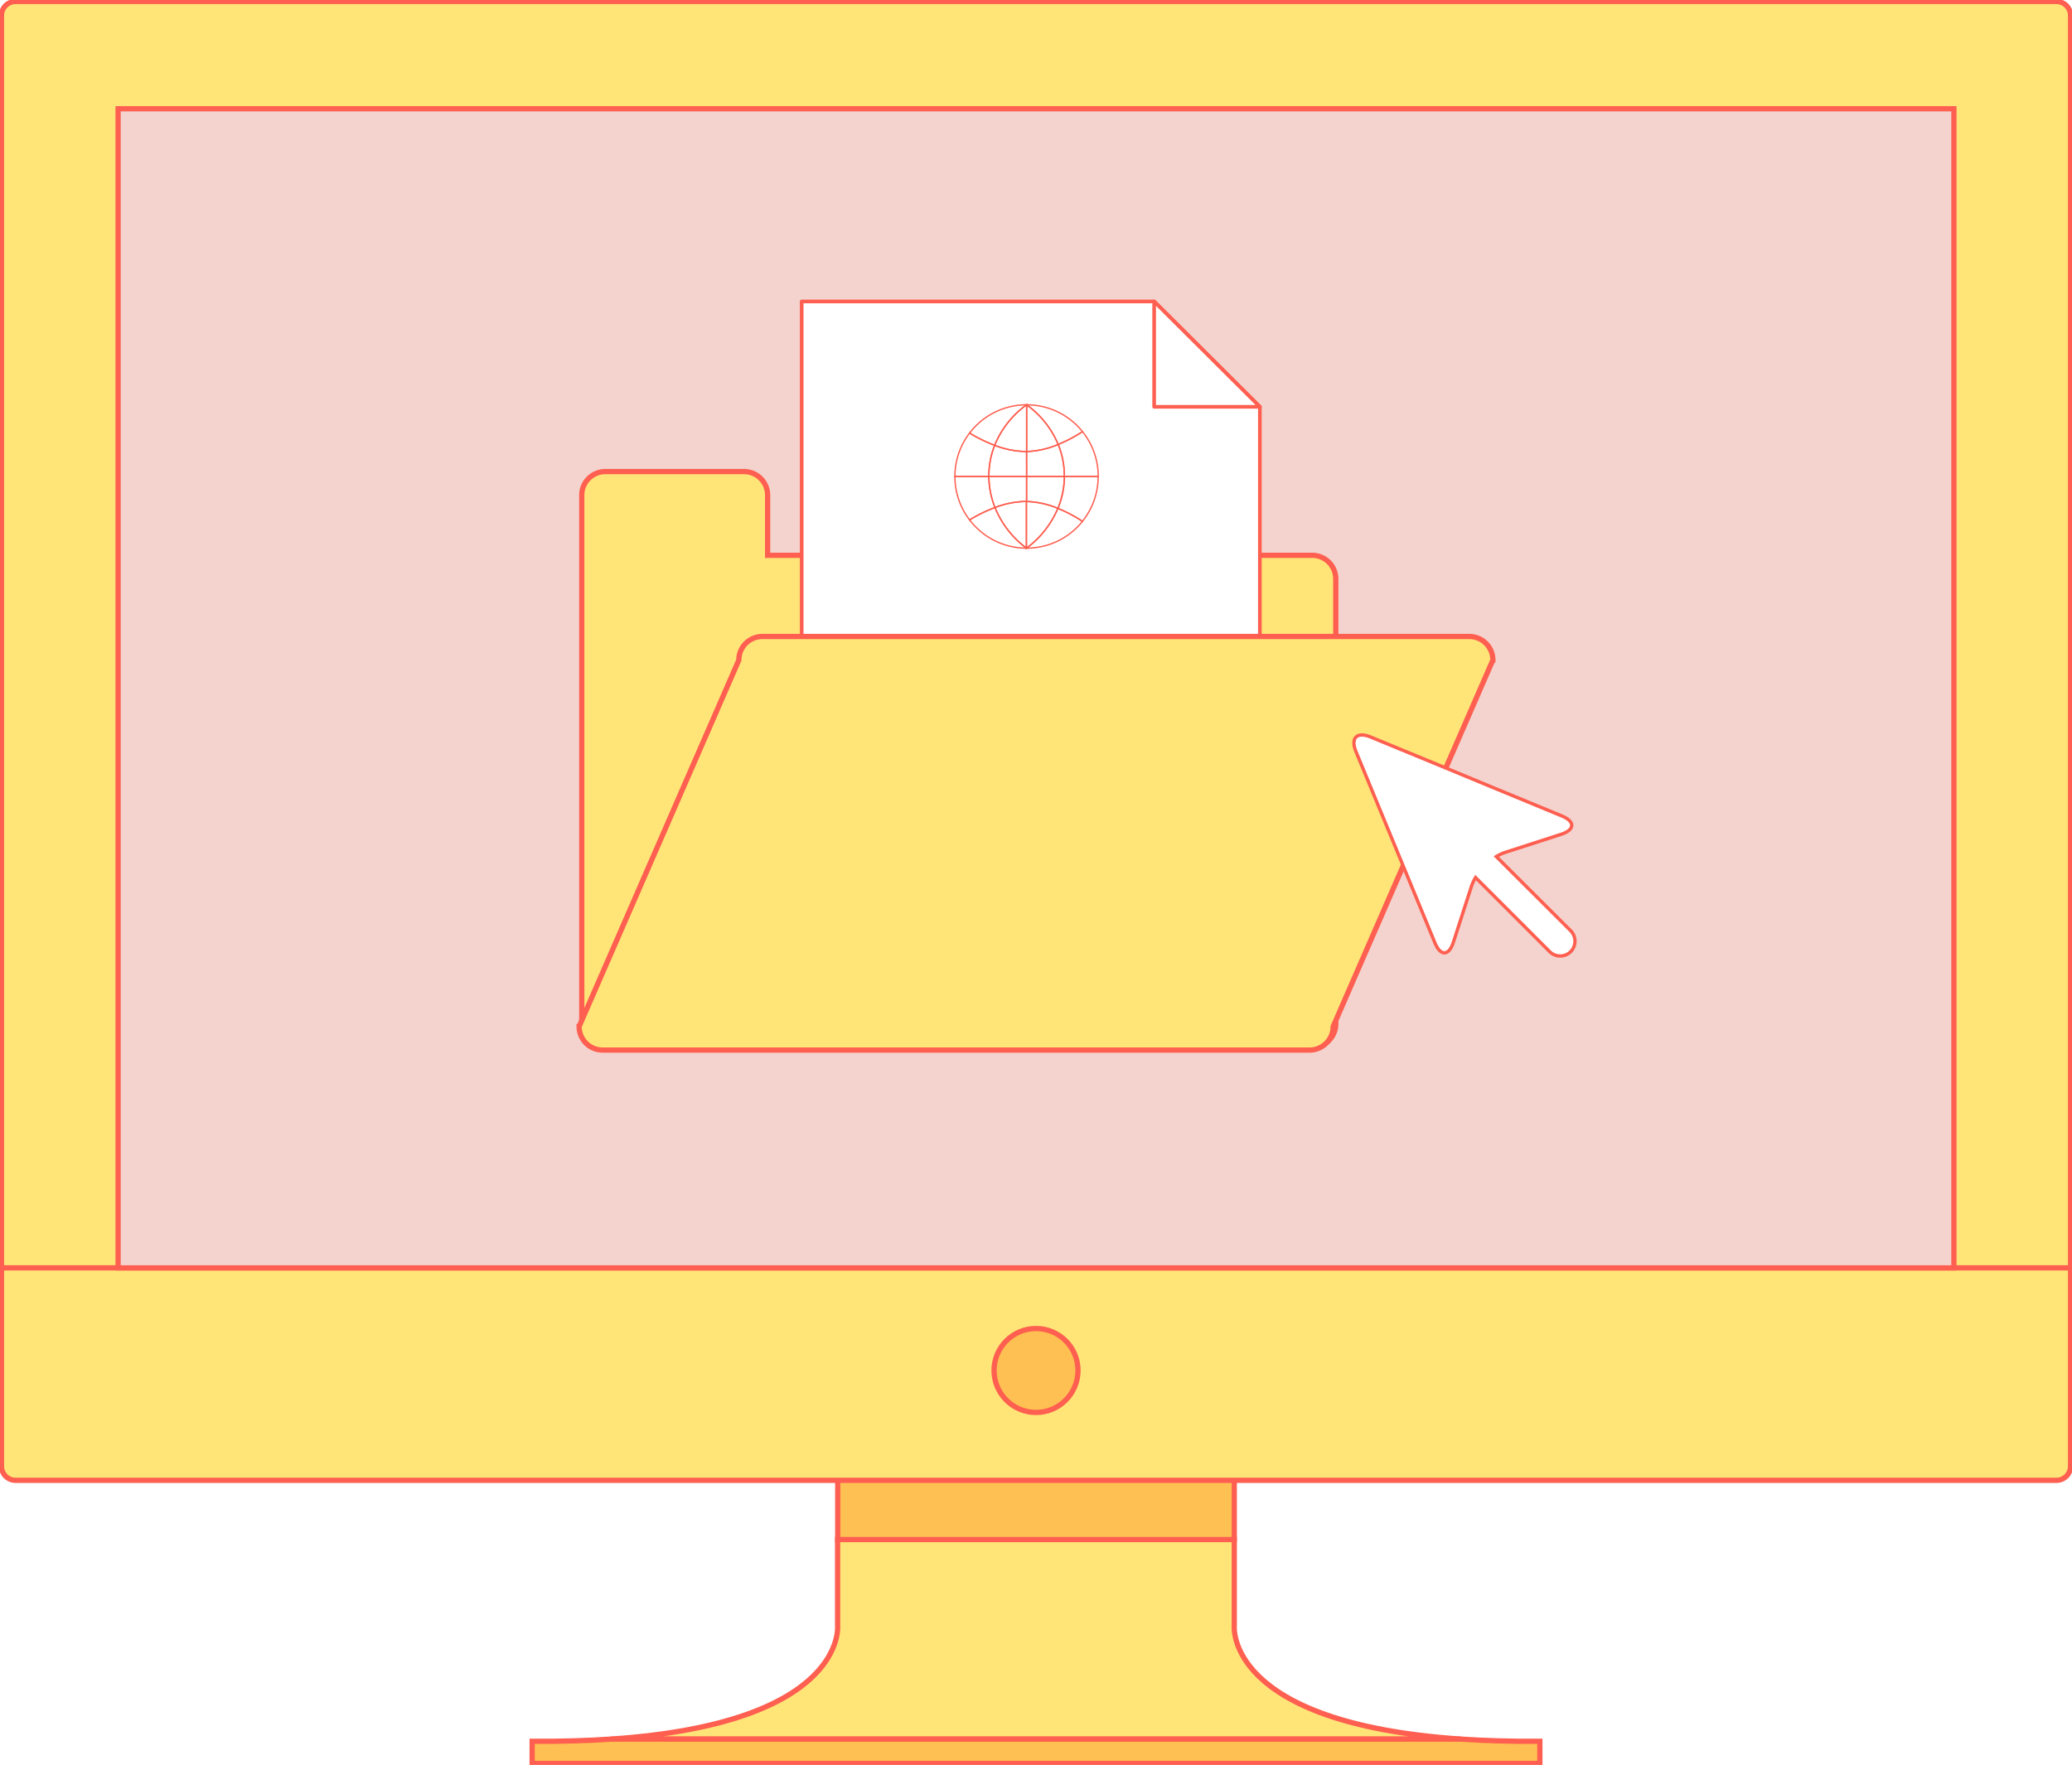 <svg xmlns="http://www.w3.org/2000/svg" xmlns:xlink="http://www.w3.org/1999/xlink" viewBox="0 0 527.59 449.49"><defs><style>.cls-1,.cls-12{fill:none;}.cls-2{fill:#ffe578;}.cls-3{fill:#fec052;}.cls-4{fill:#fe5f50;}.cls-10,.cls-12,.cls-13,.cls-5,.cls-6,.cls-7,.cls-8,.cls-9{stroke-miterlimit:10;}.cls-10,.cls-11,.cls-12,.cls-5,.cls-6,.cls-7,.cls-8,.cls-9{stroke-width:0.75px;}.cls-5{fill:url(#New_Pattern_Swatch_3);}.cls-5,.cls-6{stroke:url(#New_Pattern_Swatch_6);}.cls-6{fill:url(#New_Pattern_Swatch_4);}.cls-7{fill:url(#New_Pattern_Swatch_3-3);stroke:url(#New_Pattern_Swatch_6-7);}.cls-8{fill:url(#New_Pattern_Swatch_4-5);stroke:url(#New_Pattern_Swatch_6-11);}.cls-9{fill:#f4d3ce;stroke:url(#New_Pattern_Swatch_6-13);}.cls-10{fill:url(#New_Pattern_Swatch_3-7);stroke:url(#New_Pattern_Swatch_6-15);}.cls-11,.cls-13{fill:#fff;}.cls-11{stroke-linecap:round;stroke-linejoin:round;stroke:url(#New_Pattern_Swatch_6-17);}.cls-12{stroke:url(#New_Pattern_Swatch_6-23);}.cls-13{stroke:url(#New_Pattern_Swatch_6-55);}</style><pattern id="New_Pattern_Swatch_3" data-name="New Pattern Swatch 3" width="88" height="88" patternTransform="translate(-433.51 -747.39) scale(1.78)" patternUnits="userSpaceOnUse" viewBox="0 0 88 88"><rect class="cls-1" width="88" height="88"/><rect class="cls-2" width="88" height="88"/></pattern><pattern id="New_Pattern_Swatch_6" data-name="New Pattern Swatch 6" width="88" height="88" patternTransform="translate(-433.51 -747.39) scale(1.78)" patternUnits="userSpaceOnUse" viewBox="0 0 88 88"><rect class="cls-1" width="88" height="88"/><rect class="cls-4" width="88" height="88"/></pattern><pattern id="New_Pattern_Swatch_4" data-name="New Pattern Swatch 4" width="88" height="88" patternTransform="translate(-433.51 -747.39) scale(1.78)" patternUnits="userSpaceOnUse" viewBox="0 0 88 88"><rect class="cls-1" width="88" height="88"/><rect class="cls-3" width="88" height="88"/></pattern><pattern id="New_Pattern_Swatch_3-3" data-name="New Pattern Swatch 3" width="88" height="88" patternTransform="translate(-434.1 -747.39) scale(1.78)" patternUnits="userSpaceOnUse" viewBox="0 0 88 88"><rect class="cls-1" width="88" height="88"/><rect class="cls-2" width="88" height="88"/></pattern><pattern id="New_Pattern_Swatch_6-7" data-name="New Pattern Swatch 6" width="88" height="88" patternTransform="translate(-434.1 -747.39) scale(1.78)" patternUnits="userSpaceOnUse" viewBox="0 0 88 88"><rect class="cls-1" width="88" height="88"/><rect class="cls-4" width="88" height="88"/></pattern><pattern id="New_Pattern_Swatch_4-5" data-name="New Pattern Swatch 4" width="88" height="88" patternTransform="translate(-433.21 -747.39) scale(1.78)" patternUnits="userSpaceOnUse" viewBox="0 0 88 88"><rect class="cls-1" width="88" height="88"/><rect class="cls-3" width="88" height="88"/></pattern><pattern id="New_Pattern_Swatch_6-11" data-name="New Pattern Swatch 6" width="88" height="88" patternTransform="translate(-433.21 -747.39) scale(1.78)" patternUnits="userSpaceOnUse" viewBox="0 0 88 88"><rect class="cls-1" width="88" height="88"/><rect class="cls-4" width="88" height="88"/></pattern><pattern id="New_Pattern_Swatch_6-13" data-name="New Pattern Swatch 6" width="88" height="88" patternTransform="translate(-432.91 -747.39) scale(1.78)" patternUnits="userSpaceOnUse" viewBox="0 0 88 88"><rect class="cls-1" width="88" height="88"/><rect class="cls-4" width="88" height="88"/></pattern><pattern id="New_Pattern_Swatch_3-7" data-name="New Pattern Swatch 3" width="88" height="88" patternTransform="translate(-425.62 -744.39) scale(1.78)" patternUnits="userSpaceOnUse" viewBox="0 0 88 88"><rect class="cls-1" width="88" height="88"/><rect class="cls-2" width="88" height="88"/></pattern><pattern id="New_Pattern_Swatch_6-15" data-name="New Pattern Swatch 6" width="88" height="88" patternTransform="translate(-425.62 -744.39) scale(1.78)" patternUnits="userSpaceOnUse" viewBox="0 0 88 88"><rect class="cls-1" width="88" height="88"/><rect class="cls-4" width="88" height="88"/></pattern><pattern id="New_Pattern_Swatch_6-17" data-name="New Pattern Swatch 6" width="88" height="88" patternTransform="translate(253.47 163.37) scale(1.24)" patternUnits="userSpaceOnUse" viewBox="0 0 88 88"><rect class="cls-1" width="88" height="88"/><rect class="cls-4" width="88" height="88"/></pattern><pattern id="New_Pattern_Swatch_6-23" data-name="New Pattern Swatch 6" width="88" height="88" patternTransform="translate(57.6 -14.4) scale(0.45)" patternUnits="userSpaceOnUse" viewBox="0 0 88 88"><rect class="cls-1" width="88" height="88"/><rect class="cls-4" width="88" height="88"/></pattern><pattern id="New_Pattern_Swatch_6-55" data-name="New Pattern Swatch 6" width="88" height="88" patternTransform="translate(290.34 159.36) rotate(-45) scale(0.85)" patternUnits="userSpaceOnUse" viewBox="0 0 88 88"><rect class="cls-1" width="88" height="88"/><rect class="cls-4" width="88" height="88"/></pattern></defs><title>aiaiAsset 18</title><g id="Layer_2" data-name="Layer 2"><g id="Layer_1-2" data-name="Layer 1"><path class="cls-5" d="M314.28,414.07v-22h-101v22s2.44,24.77-57.75,28.84H372C311.84,438.84,314.28,414.07,314.28,414.07Z"/><polygon class="cls-6" points="314.28 370.12 263.8 370.12 213.31 370.12 213.31 392.09 314.28 392.09 314.28 370.12"/><path class="cls-6" d="M372,442.91H155.56c-6,.41-12.7.61-20.06.56v5.64H392.09v-5.64C384.73,443.52,378.07,443.32,372,442.91Z"/><path class="cls-7" d="M527.22,3.94A3.58,3.58,0,0,0,523.65.38H3.94A3.57,3.57,0,0,0,.38,3.94v319H527.22Z"/><path class="cls-7" d="M.38,322.89v50.49A3.58,3.58,0,0,0,3.94,377H523.65a3.59,3.59,0,0,0,3.57-3.57V322.89Z"/><circle class="cls-8" cx="263.8" cy="349.03" r="10.69"/><rect class="cls-9" x="30.07" y="27.7" width="467.45" height="295.2"/><path class="cls-10" d="M334.13,141.43H195.46V126.1a6,6,0,0,0-6-6H154.13a6,6,0,0,0-6,6V260.77a6,6,0,0,0,6,6h180a6,6,0,0,0,6-6V147.43A6,6,0,0,0,334.13,141.43Z"/><polygon class="cls-11" points="320.8 204.77 204.13 204.77 204.13 76.77 293.88 76.77 320.8 103.6 320.8 204.77"/><polygon class="cls-11" points="293.88 103.6 320.8 103.6 293.88 76.77 293.88 103.6"/><path class="cls-10" d="M153.46,267.43h180a6,6,0,0,0,6-6l40.67-93.33a6,6,0,0,0-6-6h-180a6,6,0,0,0-6,6l-40.67,93.33A6,6,0,0,0,153.46,267.43Z"/><path class="cls-12" d="M271,121.35h8.64a18.14,18.14,0,0,0-4-11.42,36.23,36.23,0,0,1-6.19,3.26A20.71,20.71,0,0,1,271,121.35Z"/><path class="cls-12" d="M269.44,113.19a36.23,36.23,0,0,0,6.19-3.26,16.93,16.93,0,0,0-1.32-1.49,18.22,18.22,0,0,0-12.91-5.34A23.69,23.69,0,0,1,269.44,113.19Z"/><path class="cls-12" d="M253.27,113.41a22.94,22.94,0,0,0,8,1.58h.12V103.1A23.69,23.69,0,0,0,253.27,113.41Z"/><path class="cls-12" d="M269.44,113.19a23.69,23.69,0,0,0-8-10.09V115A22.75,22.75,0,0,0,269.44,113.19Z"/><path class="cls-12" d="M251.8,121.35a21.79,21.79,0,0,0,1.55,7.91,22.79,22.79,0,0,1,7.93-1.55h.12v-6.37Z"/><path class="cls-12" d="M261.4,115h-.12a22.94,22.94,0,0,1-8-1.58,20.71,20.71,0,0,0-1.47,7.94h9.6Z"/><path class="cls-12" d="M261.4,127.72a22.82,22.82,0,0,1,8,1.75,21.84,21.84,0,0,0,1.65-8.12H261.4Z"/><path class="cls-12" d="M261.4,115v6.37H271a20.71,20.71,0,0,0-1.57-8.16A22.75,22.75,0,0,1,261.4,115Z"/><path class="cls-12" d="M261.4,103.1a18.18,18.18,0,0,0-12.9,5.34,17.63,17.63,0,0,0-1.61,1.85,37.24,37.24,0,0,0,6.38,3.12A23.69,23.69,0,0,1,261.4,103.1Z"/><path class="cls-12" d="M253.27,113.41a37.24,37.24,0,0,1-6.38-3.12,18.12,18.12,0,0,0-3.74,11.06h8.65A20.71,20.71,0,0,1,253.27,113.41Z"/><path class="cls-12" d="M261.4,139.6a18.19,18.19,0,0,0,12.91-5.35,16.81,16.81,0,0,0,1.32-1.48,36.42,36.42,0,0,0-6.27-3.3A24.22,24.22,0,0,1,261.4,139.6Z"/><path class="cls-12" d="M271,121.35a21.84,21.84,0,0,1-1.65,8.12,36.42,36.42,0,0,1,6.27,3.3,18.14,18.14,0,0,0,4-11.42Z"/><path class="cls-12" d="M269.36,129.47a22.82,22.82,0,0,0-8-1.75V139.6A24.22,24.22,0,0,0,269.36,129.47Z"/><path class="cls-12" d="M261.28,127.71a22.79,22.79,0,0,0-7.93,1.55,24.14,24.14,0,0,0,8,10.34V127.72Z"/><path class="cls-12" d="M251.8,121.35h-8.65a18.12,18.12,0,0,0,3.74,11.06,37.13,37.13,0,0,1,6.46-3.15A21.79,21.79,0,0,1,251.8,121.35Z"/><path class="cls-12" d="M253.35,129.26a37.13,37.13,0,0,0-6.46,3.15,16.57,16.57,0,0,0,1.61,1.84,18.15,18.15,0,0,0,12.9,5.35A24.14,24.14,0,0,1,253.35,129.26Z"/><path class="cls-13" d="M397.65,207.79l-18-7.43L367,195.12l-18-7.42c-3.49-1.44-5.17.23-3.73,3.72l7.43,18,5.24,12.68,7.42,18c1.44,3.49,3.57,3.41,4.73-.18l4.58-14.18a10.83,10.83,0,0,1,1.05-2.25l18.88,18.88a3.77,3.77,0,0,0,5.33-5.34L381,218.15a10.65,10.65,0,0,1,2.25-1.06l14.17-4.58C401.05,211.35,401.14,209.23,397.65,207.79Z"/></g></g></svg>